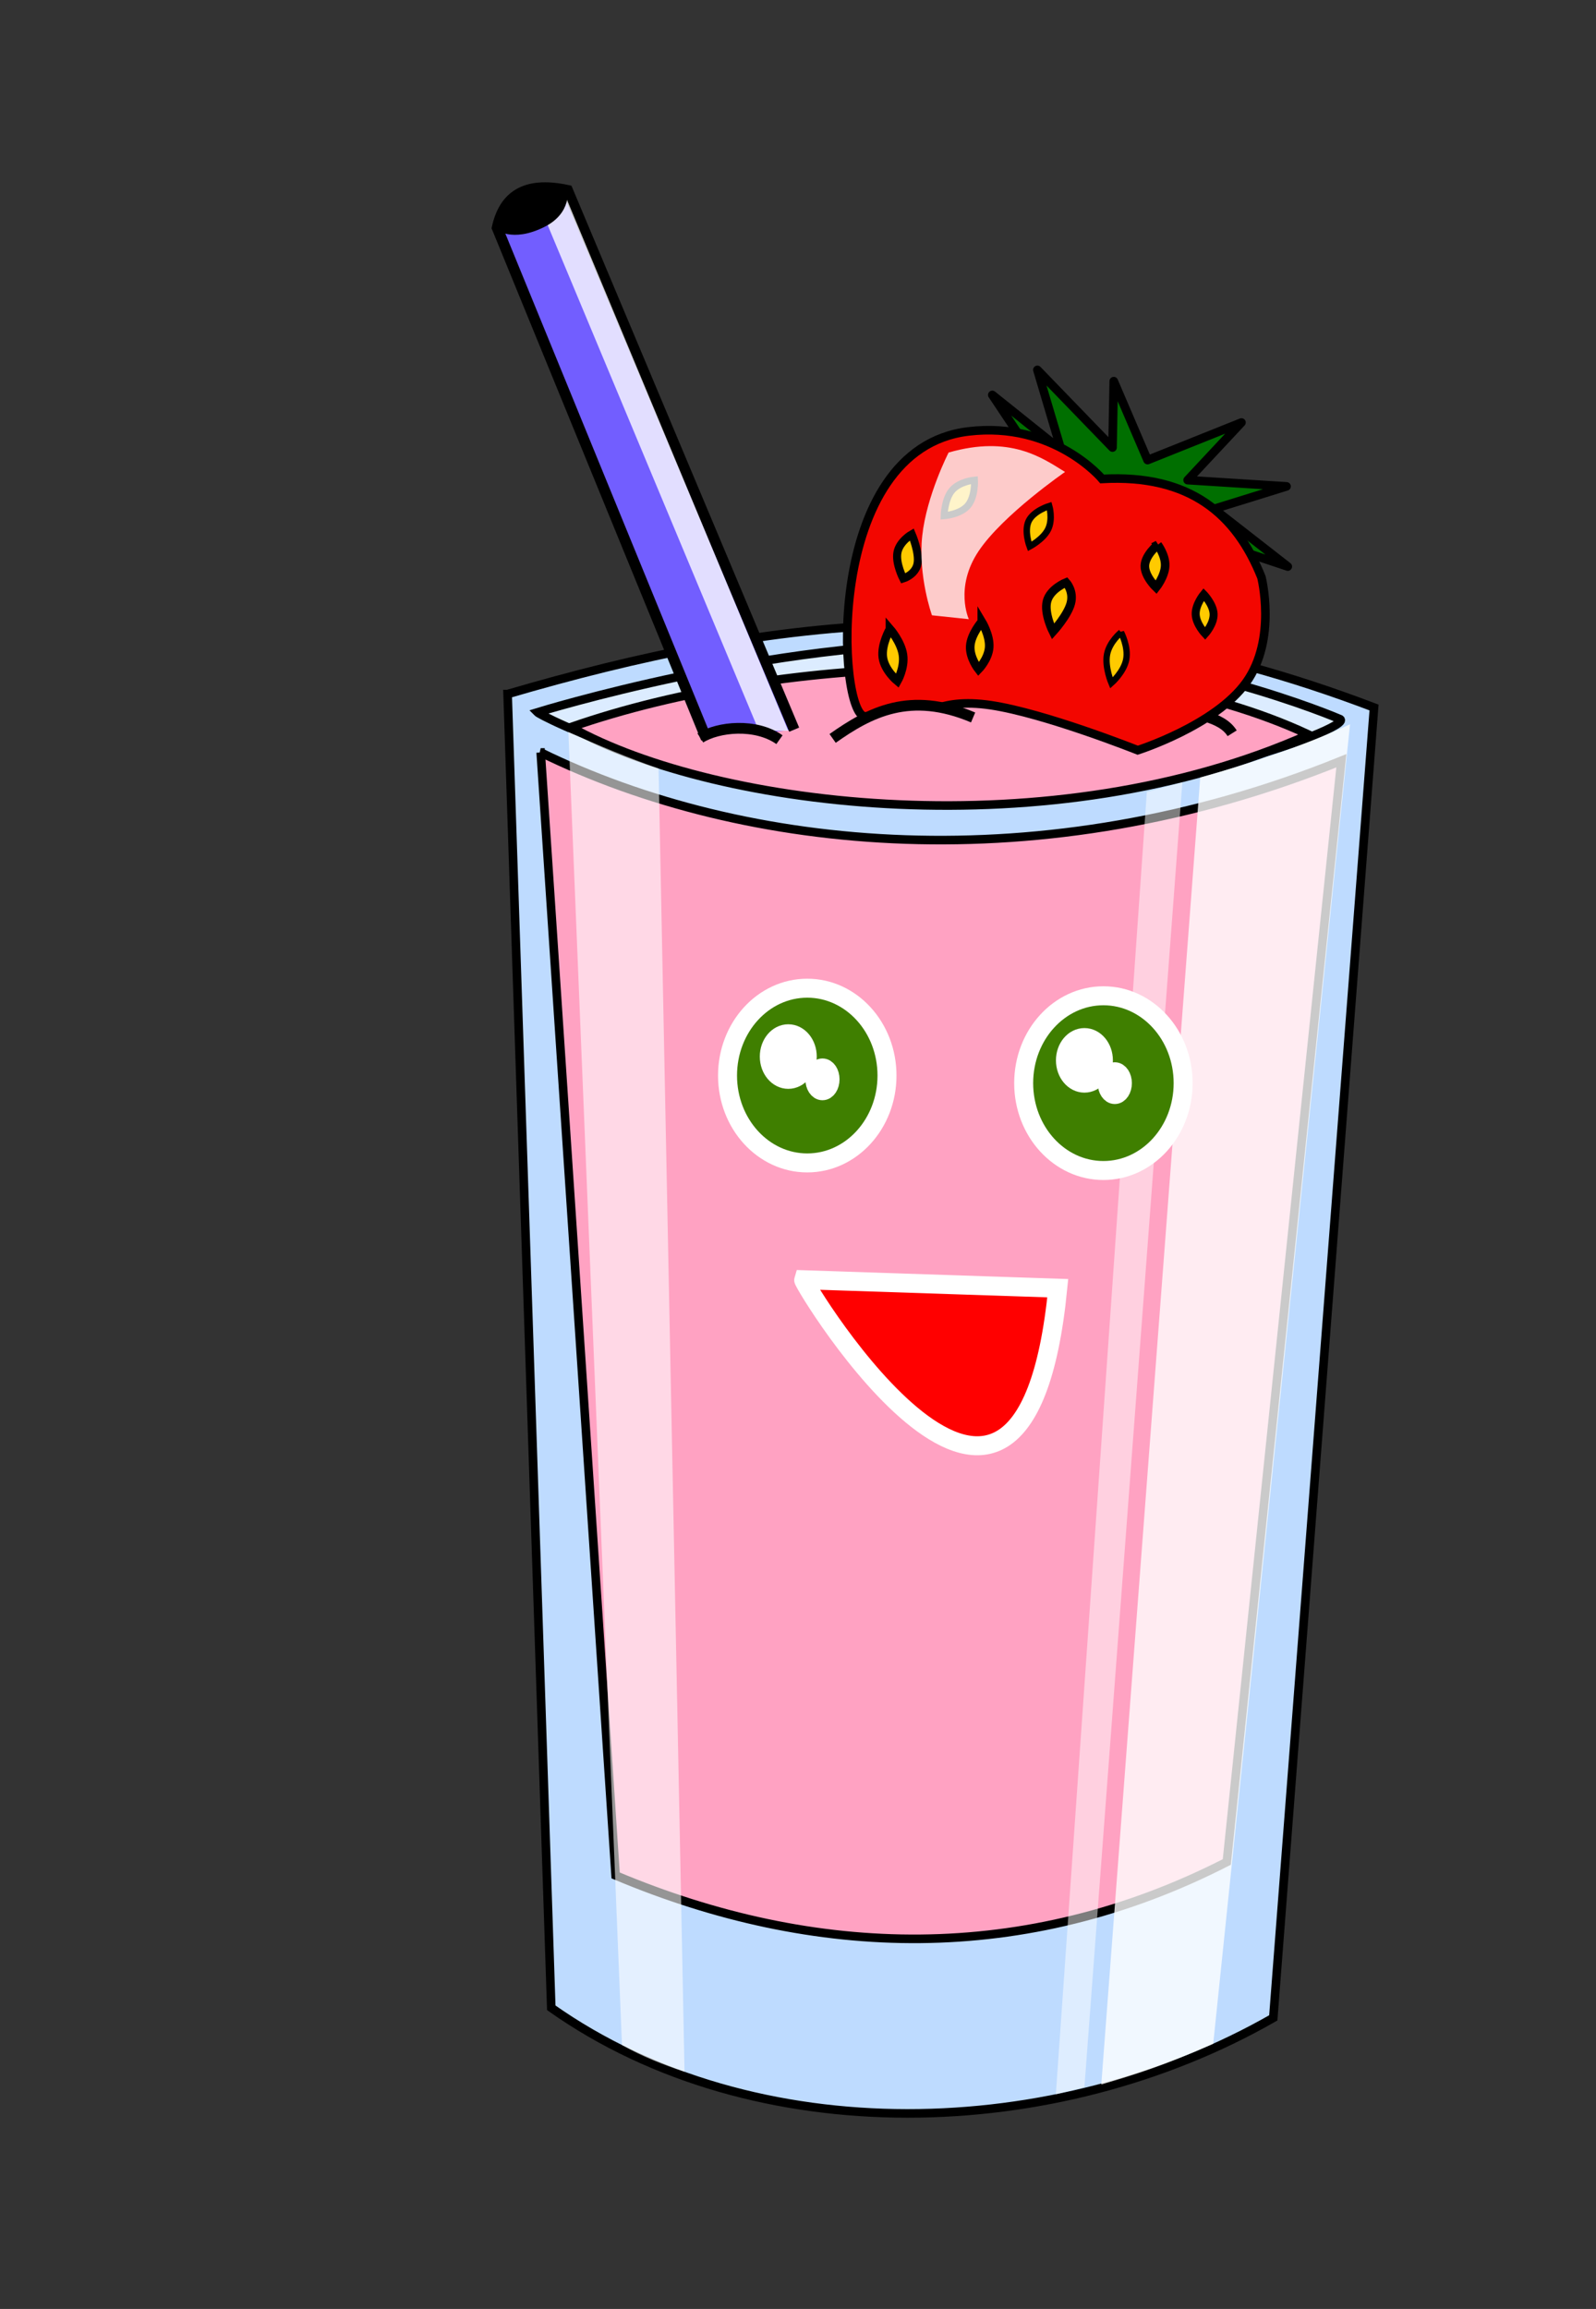 <?xml version="1.0"?><svg width="420.373" height="607.853" xmlns="http://www.w3.org/2000/svg" xmlns:xlink="http://www.w3.org/1999/xlink">
 <rect width="100%" height="100%" fill="#333333" stroke="none"/>
 <title>strawberry shake</title>
 <defs>
  <linearGradient id="linearGradient2193">
   <stop stop-color="#ffffff" stop-opacity="0.792" id="stop2195" offset="0"/>
   <stop stop-color="#ffffff" stop-opacity="0" id="stop2197" offset="1"/>
  </linearGradient>
  <linearGradient gradientTransform="matrix(1, 0, 0, 1, 469.817, 38.857)" y2="615.935" x2="1340.56" y1="631.719" x1="1471.067" gradientUnits="userSpaceOnUse" id="linearGradient2397" xlink:href="#linearGradient2193"/>
  <linearGradient gradientTransform="matrix(1, 0, 0, 1, 469.817, 38.857)" y2="253.311" x2="1263.865" y1="190.452" x1="1275.555" gradientUnits="userSpaceOnUse" id="linearGradient2399" xlink:href="#linearGradient2193"/>
  <linearGradient gradientTransform="matrix(0.972, -0.236, 0.236, 0.972, 456.149, 347.019)" y2="249.743" x2="1353.611" y1="224.196" x1="1347.861" gradientUnits="userSpaceOnUse" id="linearGradient2401" xlink:href="#linearGradient2193"/>
  <linearGradient gradientTransform="matrix(1, 0, 0, 1, 469.817, 38.857)" y2="211.571" x2="1144.997" y1="192.278" x1="1184.327" gradientUnits="userSpaceOnUse" id="linearGradient2403" xlink:href="#linearGradient2193"/>
  <linearGradient gradientTransform="matrix(1, 0, 0, 1, -763.011, -75.948)" y2="615.935" x2="1340.56" y1="631.719" x1="1471.067" gradientUnits="userSpaceOnUse" id="linearGradient2405" xlink:href="#linearGradient2193"/>
  <linearGradient gradientTransform="matrix(1, 0, 0, 1, -763.011, -75.948)" y2="253.311" x2="1263.865" y1="190.452" x1="1275.555" gradientUnits="userSpaceOnUse" id="linearGradient2407" xlink:href="#linearGradient2193"/>
  <linearGradient gradientTransform="matrix(0.972, -0.236, 0.236, 0.972, -776.679, 232.214)" y2="249.743" x2="1353.611" y1="224.196" x1="1347.861" gradientUnits="userSpaceOnUse" id="linearGradient2409" xlink:href="#linearGradient2193"/>
  <linearGradient gradientTransform="matrix(1, 0, 0, 1, -763.011, -75.948)" y2="211.571" x2="1144.997" y1="192.278" x1="1184.327" gradientUnits="userSpaceOnUse" id="linearGradient2411" xlink:href="#linearGradient2193"/>
 </defs>
 <g>
  <title>Layer 1</title>
  <ellipse ry="3" id="svg_5" cy="261.147" cx="207.627" stroke-width="5" stroke="#ffffff" fill="#3f7f00"/>
  <g id="svg_34">
   <ellipse id="svg_20" ry="17.5" rx="18" cy="289.647" cx="204.626" stroke-width="5" stroke="#ffffff" fill="#3f7f00"/>
   <g transform="matrix(0.566, 0, 0, 0.566, -452.282, 21.535)" id="g2306">
    <path fill="#bedbff" fill-rule="evenodd" stroke="#000000" stroke-width="4" stroke-miterlimit="4" d="m1035.304,284.779l20.316,611.039c94.807,66.891 234.935,62.539 335.993,4.688l46.883,-609.476c-156.984,-59.806 -283.336,-41.329 -403.192,-6.251z" id="path1308"/>
    <path fill="#ffa2c2" fill-rule="evenodd" stroke="#000000" stroke-width="4" stroke-miterlimit="4" d="m1050.704,311.933l34.859,522.313c92.644,39.016 190.737,41.702 284.422,-6.251l53.295,-512.204c-138.985,56.301 -277.526,42.685 -372.577,-3.858z" id="path1310"/>
    <path fill="#ffffff" fill-opacity="0.466" fill-rule="evenodd" stroke="#000000" stroke-width="4" stroke-miterlimit="4" d="m1049.242,293.262c-0.558,0.651 76.674,40.608 176.687,42.068c104.606,1.527 202.804,-34.721 196.844,-38.847c0,0 -76.48,-33.191 -170.246,-35.145c-93.766,-1.953 -203.286,31.924 -203.286,31.924z" id="path2185"/>
    <path fill="#ffa2c2" fill-rule="evenodd" stroke="#000000" stroke-width="4" stroke-miterlimit="4" d="m1064.72,300.176c98.976,-34.499 250.781,-39.783 343.387,3.472c-118.841,53.142 -275.176,34.647 -343.387,-3.472z" id="path2187"/>
    <path fill="#ffffff" fill-opacity="0.585" fill-rule="evenodd" stroke-width="1px" d="m1063.583,302.392c14.234,6.402 28.262,12.186 41.971,17.011l12.078,606.189c-9.912,-3.312 -19.714,-7.063 -29.103,-12.463l-24.946,-610.736z" id="path2189"/>
    <path fill="url(#linearGradient2405)" fill-rule="evenodd" stroke-width="1px" d="m1357.618,323.594c24.287,-6.892 46.934,-14.25 69.715,-24.771l-63.667,613.715c-23.578,10.386 -36.216,14.269 -52.087,18.941l46.039,-607.885z" id="path2191"/>
    <path fill="#ffffff" fill-opacity="0.49" fill-rule="evenodd" stroke-width="1px" d="m1303.721,932.743l45.58,-606.904l-16.536,4.51l-42.332,605.723l13.288,-3.328z" id="path2201"/>
    <path fill="none" fill-opacity="0.75" fill-rule="evenodd" stroke="#000000" stroke-width="5" stroke-miterlimit="4" d="m1372.473,303.017c-5.196,-8.305 -18.427,-8.577 -28.042,-12.463" id="path2281"/>
    <g id="g2262">
     <path fill="#006f00" fill-rule="evenodd" stroke="#000000" stroke-width="4" stroke-linejoin="round" stroke-miterlimit="4" id="path2207" d="m1289.998,189.343l-29.131,-43.696l32.044,25.635l-11.07,-37.287l34.957,36.122l0.583,-30.879l15.731,36.705l43.696,-17.478l-25.052,26.8l46.027,2.913l-33.792,10.487l34.374,26.8l-108.367,-36.122z"/>
     <path fill="#f30600" fill-rule="evenodd" stroke="#000000" stroke-width="4" stroke-miterlimit="4" id="path2203" d="m1201.554,295.123c-12.45,-0.402 -19.845,-124.309 48.108,-132.495c39.975,-4.816 62.304,22.083 62.304,22.083c41.055,-2.264 62.443,16.545 74.134,45.742c0,0 7.295,28.786 -7.098,48.897c-14.393,20.111 -50.474,31.547 -50.474,31.547c0,0 -43.185,-17.207 -68.422,-20.953c-25.237,-3.746 -33.11,6.551 -33.11,6.551l-25.443,-1.371z"/>
     <g id="g2247">
      <path fill="#ffca00" fill-rule="evenodd" stroke="#000000" stroke-width="4" stroke-miterlimit="4" d="m1295.197,232.868c0,0 -7.335,2.931 -8.858,8.643c-1.523,5.713 2.764,14.208 2.764,14.208c0,0 6.755,-7.419 8.279,-13.131c1.523,-5.713 -2.185,-9.72 -2.185,-9.72z" id="path2229"/>
      <path fill="#ffca00" fill-rule="evenodd" stroke="#000000" stroke-width="4" stroke-miterlimit="4" d="m1337.852,215.349c0,0 -5.803,4.719 -5.994,9.67c-0.19,4.951 5.232,10.135 5.232,10.135c0,0 4.015,-5.083 4.205,-10.034c0.19,-4.951 -3.444,-9.77 -3.444,-9.77z" id="path2231"/>
      <path fill="#ffca00" fill-rule="evenodd" stroke="#000000" stroke-width="3.714" stroke-miterlimit="4" d="m1359.248,238.415c0,0 -3.903,4.703 -3.739,9.273c0.164,4.57 4.396,9.008 4.396,9.008c0,0 4.104,-4.57 3.94,-9.14c-0.164,-4.57 -4.596,-9.14 -4.596,-9.14z" id="path2233"/>
      <path fill="#ffca00" fill-rule="evenodd" stroke="#000000" stroke-width="2.943" stroke-miterlimit="4" d="m1320.772,256.085c0,0 -5.397,4.338 -6.518,10.223c-1.121,5.885 2.034,13.317 2.034,13.317c0,0 5.763,-5.056 6.884,-10.941c1.121,-5.885 -2.4,-12.599 -2.4,-12.599z" id="path2235"/>
      <path fill="#ffca00" fill-rule="evenodd" stroke="#000000" stroke-width="3.226" stroke-miterlimit="4" d="m1252.572,185.255c0,0 0.42,7.739 -3.112,11.885c-3.532,4.146 -11.017,4.701 -11.017,4.701c0,0 0.154,-7.698 3.686,-11.845c3.532,-4.146 10.443,-4.741 10.443,-4.741z" id="path2237"/>
      <path fill="#ffca00" fill-rule="evenodd" stroke="#000000" stroke-width="2.992" stroke-miterlimit="4" d="m1287.359,197.326c0,0 1.771,6.087 -0.508,10.787c-2.279,4.7 -8.607,8.013 -8.607,8.013c0,0 -2.712,-7.189 -0.433,-11.889c2.279,-4.7 9.549,-6.911 9.549,-6.911z" id="path2239"/>
      <path fill="#ffca00" fill-rule="evenodd" stroke="#000000" stroke-width="4" stroke-miterlimit="4" d="m1255.967,251.131c0,0 -4.983,5.721 -5.364,11.243c-0.381,5.522 3.841,10.846 3.841,10.846c0,0 4.586,-4.694 4.967,-10.217c0.381,-5.522 -3.444,-11.873 -3.444,-11.873z" id="path2241"/>
      <path fill="#ffca00" fill-rule="evenodd" stroke="#000000" stroke-width="4" stroke-miterlimit="4" d="m1213.233,254.536c0,0 5.193,6 6.057,12.035c0.863,6.035 -2.604,12.106 -2.604,12.106c0,0 -5.9,-4.852 -6.763,-10.887c-0.863,-6.035 3.311,-13.254 3.311,-13.254z" id="path2243"/>
      <path fill="#ffca00" fill-rule="evenodd" stroke="#000000" stroke-width="3.741" stroke-miterlimit="4" d="m1223.392,210.464c0,0 3.664,8.569 2.665,13.711c-0.999,5.142 -6.662,6.855 -6.662,6.855c0,0 -3.664,-7.046 -2.665,-12.187c0.999,-5.141 6.662,-8.379 6.662,-8.379z" id="path2245"/>
     </g>
     <g id="g2258">
      <path fill="url(#linearGradient2407)" fill-rule="evenodd" stroke-width="1px" d="m1294.703,181.468c-10.55,-6.504 -25.476,-17.287 -54.18,-9.03c0,0 -10.233,19.944 -12.264,38.682c-2.032,18.737 4.515,37.023 4.515,37.023l17.157,1.806c0,0 -6.773,-14.674 4.515,-31.605c11.288,-16.931 40.258,-36.876 40.258,-36.876z" id="path2209"/>
      <path fill="url(#linearGradient2409)" fill-rule="nonzero" stroke-width="4" stroke-linejoin="round" stroke-miterlimit="4" stroke-dashoffset="0" id="path2219" d="m1298.048,196.176a20.371,10.644 0 1 1 -0.077,0.038"/>
     </g>
     <path fill="#725eff" fill-rule="evenodd" stroke="#000000" stroke-width="5" stroke-miterlimit="4" d="m1168.661,301.332l-105.458,-250.846c-20.314,-4.374 -29.617,3.182 -32.764,17.406l97.267,237.536" id="path2285"/>
     <path fill="url(#linearGradient2411)" fill-rule="evenodd" stroke-width="1px" d="m1061.958,52.534l-8.713,12.447l98.969,236.827l13.692,0l-103.948,-249.274z" id="path2289"/>
     <path fill="#000000" fill-rule="evenodd" stroke="#000000" stroke-width="1px" d="m1062.643,49.786c0,0 -13.248,-3.628 -21.45,0.946c-8.201,4.574 -11.356,17.349 -11.356,17.349c0,0 7.384,6.423 22.26,-0.974c12.886,-6.407 10.546,-17.321 10.546,-17.321z" id="path2287"/>
    </g>
    <path fill="#ffa2c2" fill-rule="evenodd" stroke="#000000" stroke-width="5" stroke-miterlimit="4" d="m1251.928,295.655c-29.324,-12.395 -48.145,-2.421 -65.377,9.747" id="path2279"/>
    <path fill="#ffa2c2" fill-rule="evenodd" stroke="#000000" stroke-width="5" stroke-miterlimit="4" id="path2299" d="m1161.808,305.995c-11.026,-7.81 -28.616,-6.033 -36.819,-0.811"/>
   </g>
   <ellipse id="svg_6" ry="23" rx="21" cy="285.145" cx="290.628" stroke-width="5" stroke="#ffffff" fill="#3f7f00"/>
   <ellipse id="svg_15" ry="6" rx="5" cy="279.145" cx="285.628" stroke-width="5" stroke="#ffffff" fill="#ffffff"/>
   <ellipse id="svg_18" ry="3" rx="2" cy="285.145" cx="293.628" stroke-width="5" stroke="#ffffff" fill="#ffffff"/>
   <ellipse id="svg_21" ry="23" rx="21" cy="283.147" cx="212.626" stroke-width="5" stroke="#ffffff" fill="#3f7f00"/>
   <ellipse ry="3" rx="2" id="svg_17" cy="284.147" cx="216.627" stroke-width="5" stroke="#ffffff" fill="#ffffff"/>
   <ellipse ry="6" rx="5" id="svg_14" cy="278.147" cx="207.627" stroke-width="5" stroke="#ffffff" fill="#ffffff"/>
   <path transform="rotate(96.457, 242.98, 357.072)" id="svg_33" d="m221.141,323.688c94.587,-1.395 6.306,66.975 5.318,66.771l-5.318,-66.771z" stroke-width="5" stroke="#ffffff" fill="#ff0000"/>
  </g>
 </g>
</svg>